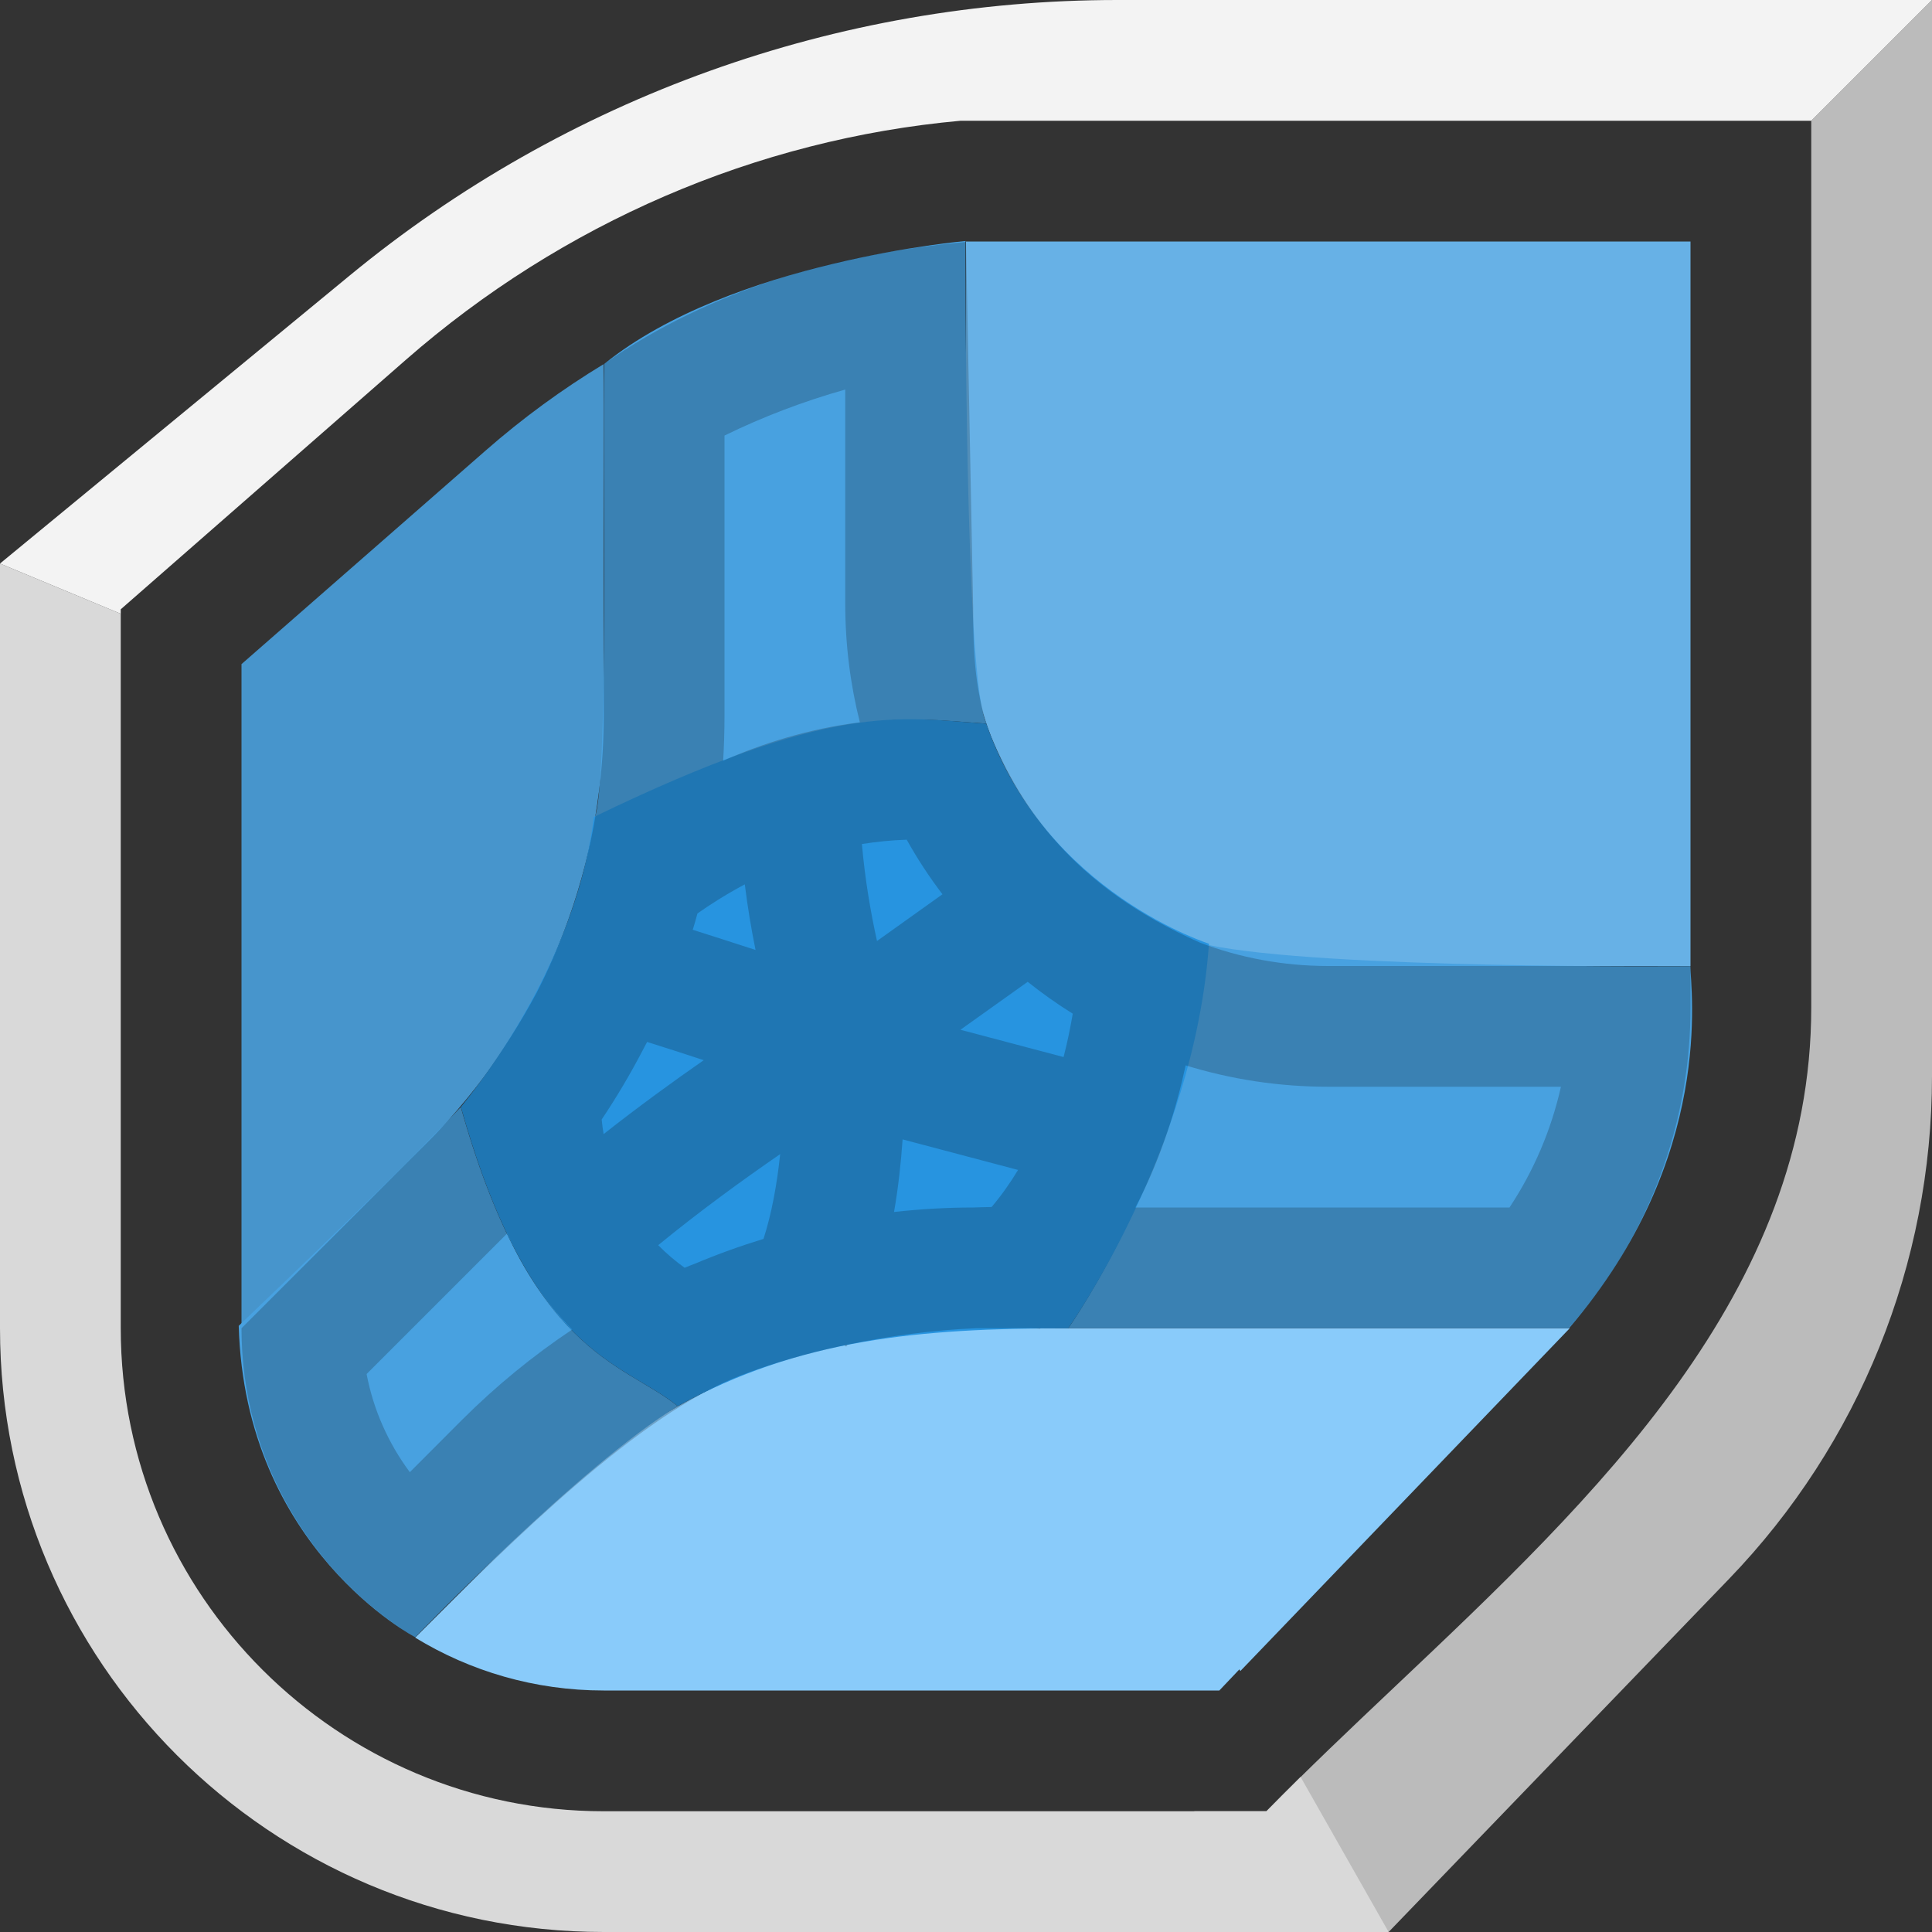 <svg width="16" height="16" viewBox="0 0 16 16" fill="none" xmlns="http://www.w3.org/2000/svg">
<rect x="0" y="0" width="16" height="16" fill="#333333" stroke="none"/>
<g clip-path="url(#clip0_59_99)">
<path d="M8 2H14V8H11C9.343 8 8 6.657 8 5V2Z" fill="#67B1E6"/>
<path fill-rule="evenodd" clip-rule="evenodd" d="M2 5.5V11L3.536 9.464C4.473 8.527 5 7.255 5 5.929V3.015C4.655 3.224 4.328 3.463 4.021 3.732L2 5.5Z" fill="#4795CC"/>
<path fill-rule="evenodd" clip-rule="evenodd" d="M5 14H10.098L10.264 13.825L10.272 13.839L13 11H8.071C6.745 11 5.473 11.527 4.536 12.464L3.438 13.562C3.893 13.84 4.428 14 5 14Z" fill="#89CBFA"/>
<path fill-rule="evenodd" clip-rule="evenodd" d="M15 1L16 0V8.912C16 10.465 15.397 11.958 14.319 13.076L11.5 16L9.89 15H10.488C10.823 14.658 11.185 14.315 11.553 13.967C13.211 12.399 15 10.707 15 8.343V1Z" fill="#BBBBBB"/>
<path fill-rule="evenodd" clip-rule="evenodd" d="M1 5.083L0 4.667V11C0 13.761 2.239 16 5 16L11.5 16L10.771 14.716C10.675 14.811 10.58 14.906 10.488 15H5C2.801 15 1 13.214 1 11V5.083Z" fill="#D9D9D9"/>
<path fill-rule="evenodd" clip-rule="evenodd" d="M2.897 2.281C4.688 0.806 6.935 0 9.254 0H16L15 1H7.955C6.264 1.153 4.654 1.849 3.362 2.979L1 5.046V5.083L0 4.667L2.897 2.281Z" fill="#F3F3F3"/>
<path d="M7.996 1.996C7.996 1.996 6.061 2.162 5.005 3.013C4.988 3.773 5.045 6.5 4.922 6.781C6.909 5.819 7.444 5.943 8.171 5.993C7.986 5.678 7.996 1.996 7.996 1.996Z" fill="#48A1E0"/>
<path d="M3.439 13.559C3.439 13.559 2.028 12.826 1.977 10.98C2.419 10.556 3.245 9.771 3.816 9.168C4.395 11.227 5.148 11.273 5.613 11.645C4.812 12.129 3.439 13.559 3.439 13.559Z" fill="#48A1E0"/>
<path d="M12.994 11C14.211 9.578 13.999 8.191 13.999 8.001C13.999 8.001 10.965 8.029 9.996 7.824C9.875 9.542 8.847 11 8.847 11H12.994Z" fill="#48A1E0"/>
<path fill-rule="evenodd" clip-rule="evenodd" d="M5.613 11.645C6.619 11.089 7.615 11 8.847 11C8.847 11 9.891 9.534 10.012 7.816C10.046 7.824 8.657 7.407 8.168 5.993C7.443 5.943 6.9 5.806 4.918 6.766C4.749 8.137 3.737 9.252 3.817 9.168C4.285 10.835 4.868 11.183 5.32 11.452C5.426 11.515 5.525 11.574 5.613 11.645Z" fill="#2794E0"/>
<path fill-rule="evenodd" clip-rule="evenodd" d="M3.828 11.757L3.394 12.192C3.218 11.955 3.093 11.679 3.036 11.379L4.201 10.214C4.339 10.534 4.529 10.798 4.738 11.011C4.413 11.228 4.109 11.477 3.828 11.757ZM8.542 11C8.566 11.001 8.59 11.002 8.613 11.004C8.615 11.003 8.617 11.001 8.618 11H12.99C13.492 10.435 13.822 9.741 13.946 9C13.982 8.784 14 8.565 14 8.343V8H11C10.626 8 10.269 7.932 9.939 7.807C8.869 7.336 8.454 6.666 8.213 6.112C8.075 5.768 8.059 5.42 8.059 5.027L8 2.004C6.954 2.098 5.895 2.387 5 3.015V5.929C5 6.735 4.806 7.52 4.443 8.223C4.312 8.468 4.163 8.699 3.998 8.931C3.858 9.119 3.703 9.297 3.536 9.464L2 11C2 12.085 2.576 13.035 3.438 13.562C4.262 12.738 5.297 11.713 6.131 11.392C6.383 11.294 6.678 11.208 6.992 11.141L7.008 11.152C7.011 11.146 7.015 11.141 7.018 11.136C7.361 11.064 7.725 11.015 8.081 11H8.542ZM5.328 8.688C5.338 8.668 5.349 8.649 5.359 8.629L5.378 8.635C5.512 8.677 5.668 8.727 5.828 8.78C5.572 8.958 5.283 9.168 4.999 9.392C4.992 9.353 4.987 9.312 4.983 9.271C5.109 9.083 5.224 8.888 5.328 8.688ZM5.451 10.312C5.787 10.036 6.149 9.773 6.461 9.558C6.435 9.806 6.391 10.049 6.323 10.26C6.13 10.319 5.941 10.387 5.756 10.465C5.727 10.476 5.698 10.487 5.67 10.499C5.597 10.447 5.522 10.384 5.451 10.312ZM5.737 7.7C5.751 7.655 5.764 7.611 5.776 7.565C5.878 7.493 6.01 7.408 6.168 7.324C6.192 7.517 6.223 7.7 6.257 7.867C6.078 7.809 5.895 7.75 5.737 7.7ZM7.138 6.99C7.163 7.278 7.21 7.554 7.263 7.793L7.805 7.406C7.696 7.263 7.597 7.112 7.509 6.954C7.381 6.958 7.258 6.971 7.138 6.99ZM7.121 5.982C6.692 6.036 6.31 6.159 5.989 6.3C5.996 6.177 6 6.053 6 5.929V3.607C6.321 3.45 6.656 3.323 7 3.226V5C7 5.339 7.042 5.668 7.121 5.982ZM8.884 8.395C8.754 8.314 8.63 8.226 8.511 8.131L7.954 8.528L8.808 8.754C8.841 8.627 8.865 8.506 8.884 8.395ZM8.431 9.689C8.366 9.797 8.293 9.9 8.212 9.996C8.162 9.997 8.111 9.998 8.06 10C7.84 10 7.621 10.013 7.404 10.037C7.441 9.826 7.462 9.62 7.475 9.436L8.431 9.689ZM9.819 8.823C10.193 8.938 10.589 9 11 9H12.927C12.847 9.356 12.703 9.695 12.501 10H9.403C9.613 9.598 9.741 9.183 9.819 8.823Z" fill="black" fill-opacity="0.2"/>
</g>
<defs>
<clipPath id="clip0_59_99">
<rect width="16" height="16" fill="white"/>
</clipPath>
</defs>
</svg>
